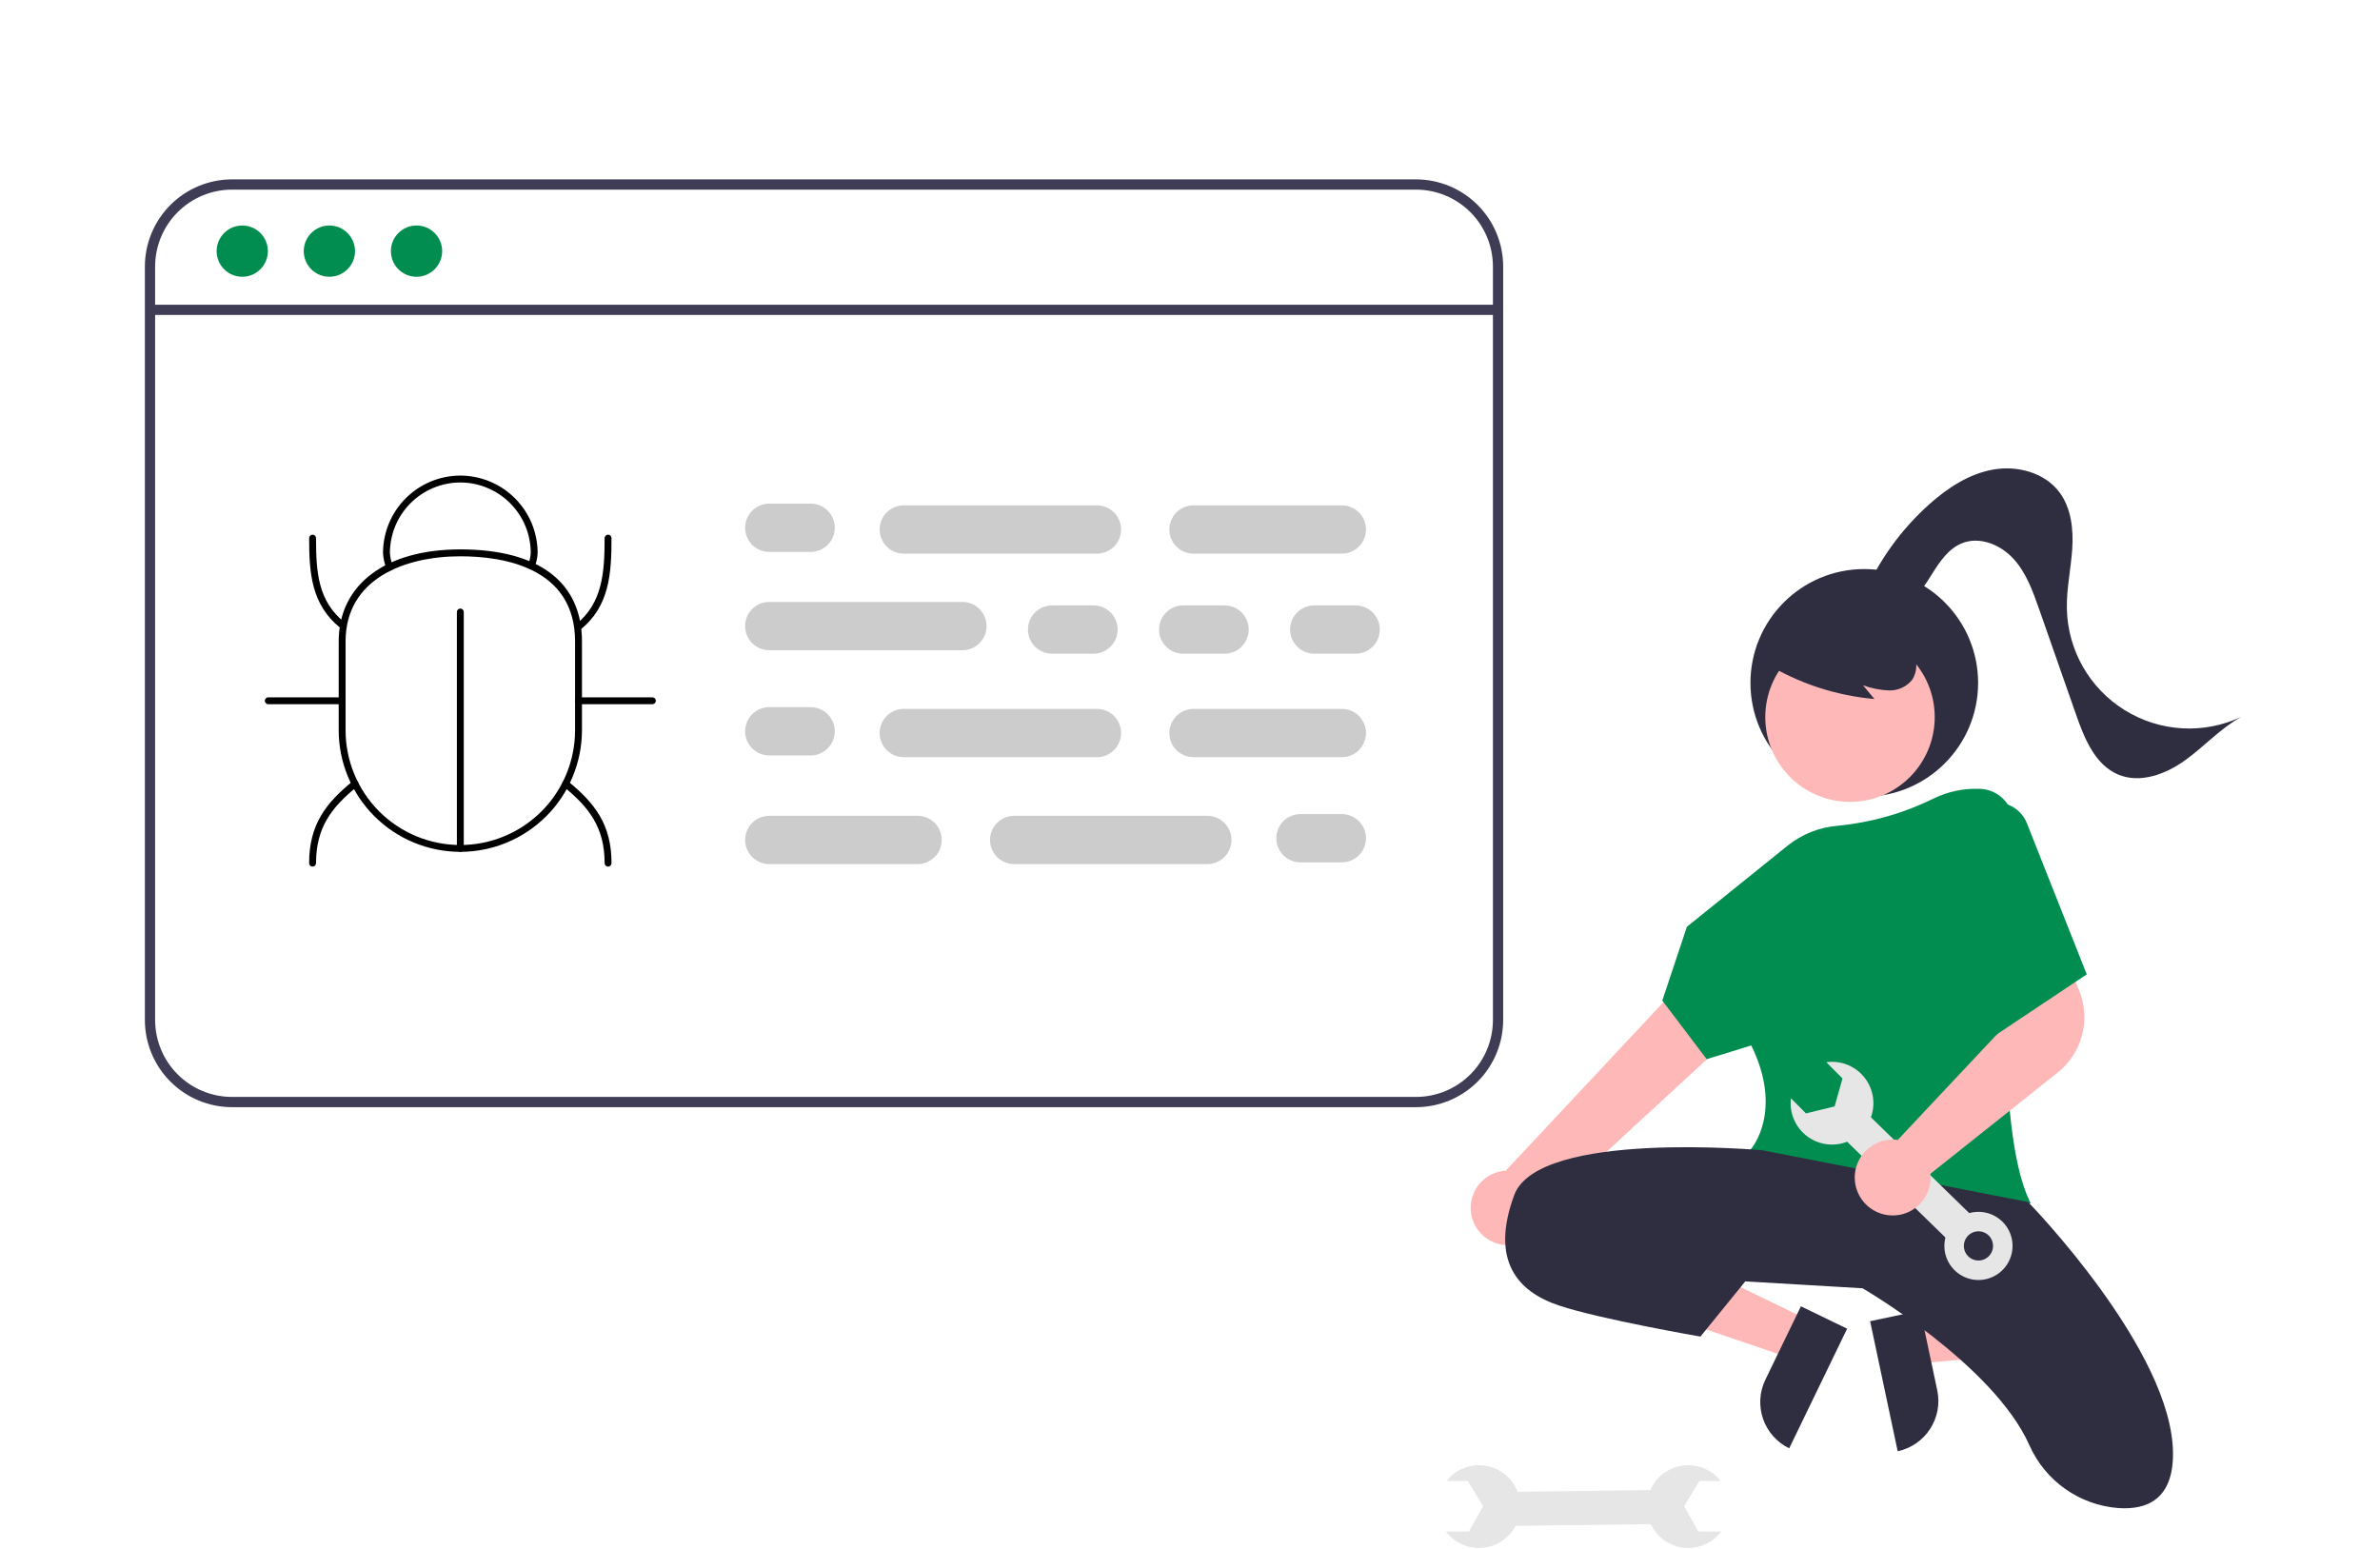 <svg width="690" height="449" viewBox="0 0 690 449" fill="none" xmlns="http://www.w3.org/2000/svg">
<g clip-path="url(#clip0_10575_53)">
<path d="M482.474 441.791L482.346 431.91L435.761 432.512L435.889 442.394L482.474 441.791Z" fill="#E6E6E6"/>
<path d="M499.027 443.996L492.374 443.976L488.262 436.639L492.707 429.327L498.888 429.345C497.34 427.376 495.215 425.94 492.81 425.24C490.405 424.54 487.841 424.61 485.478 425.44C483.115 426.27 481.07 427.819 479.632 429.87C478.194 431.92 477.433 434.369 477.457 436.874C477.48 439.379 478.287 441.813 479.764 443.836C481.241 445.859 483.315 447.369 485.693 448.154C488.072 448.94 490.636 448.961 493.028 448.215C495.419 447.469 497.517 445.994 499.027 443.996V443.996Z" fill="#E6E6E6"/>
<path d="M419.208 443.996L425.861 443.976L429.973 436.639L425.528 429.327L419.347 429.345C420.895 427.376 423.02 425.94 425.425 425.24C427.83 424.54 430.394 424.61 432.757 425.44C435.12 426.27 437.164 427.819 438.603 429.87C440.041 431.92 440.802 434.37 440.778 436.874C440.755 439.379 439.948 441.813 438.471 443.836C436.993 445.859 434.92 447.369 432.542 448.154C430.163 448.94 427.599 448.961 425.207 448.215C422.816 447.469 420.718 445.994 419.208 443.996V443.996Z" fill="#E6E6E6"/>
<path d="M540.486 230.969C558.712 230.969 573.486 216.195 573.486 197.969C573.486 179.744 558.712 164.969 540.486 164.969C522.261 164.969 507.486 179.744 507.486 197.969C507.486 216.195 522.261 230.969 540.486 230.969Z" fill="#2F2E41"/>
<path d="M553.859 383.226L556.401 395.219L603.871 391.124L600.12 373.423L553.859 383.226Z" fill="#FFB8B8"/>
<path d="M550.166 420.71L542.178 383.016L556.742 379.93L561.643 403.06C562.462 406.923 561.712 410.952 559.56 414.262C557.408 417.572 554.029 419.891 550.166 420.71L550.166 420.71Z" fill="#2F2E41"/>
<path d="M524.12 382.586L518.777 393.621L473.673 378.264L481.559 361.979L524.12 382.586Z" fill="#FFB8B8"/>
<path d="M511.809 399.976L522.113 378.695L535.511 385.183L518.72 419.862C516.961 419.01 515.386 417.82 514.086 416.36C512.787 414.899 511.788 413.197 511.146 411.35C510.504 409.504 510.232 407.549 510.346 405.597C510.46 403.646 510.957 401.735 511.809 399.976V399.976Z" fill="#2F2E41"/>
<path d="M435.259 360.793C436.803 361.081 438.391 361.026 439.912 360.633C441.432 360.241 442.848 359.519 444.06 358.52C445.272 357.521 446.249 356.268 446.925 354.85C447.6 353.432 447.956 351.884 447.968 350.313L522.342 281.742L503.872 267.437L436.534 339.38C433.894 339.535 431.403 340.653 429.533 342.522C427.662 344.391 426.543 346.881 426.385 349.52C426.228 352.16 427.045 354.765 428.68 356.843C430.316 358.92 432.656 360.326 435.259 360.793H435.259Z" fill="#FFB8B8"/>
<path d="M536.344 232.459C549.909 232.459 560.905 221.463 560.905 207.898C560.905 194.334 549.909 183.337 536.344 183.337C522.78 183.337 511.783 194.334 511.783 207.898C511.783 221.463 522.78 232.459 536.344 232.459Z" fill="#FFB8B8"/>
<path d="M558.386 352.273C541.158 352.273 520.408 348.644 507.608 333.796L507.319 333.461L507.616 333.133C507.713 333.026 517.13 322.265 507.727 303.072L494.799 307.05L481.929 290.061L489.058 268.672L518.236 245.168C522.417 241.819 527.506 239.802 532.846 239.379C542.511 238.445 551.925 235.763 560.631 231.466C564.615 229.53 569.003 228.571 573.431 228.667L574.005 228.684C575.351 228.721 576.676 229.033 577.899 229.598C579.122 230.163 580.217 230.971 581.119 231.972C582.02 232.973 582.709 234.147 583.143 235.422C583.578 236.698 583.748 238.048 583.645 239.391C581.667 265.021 578.173 326.935 588.437 348.252L588.702 348.803L588.11 348.954C578.354 351.148 568.386 352.262 558.386 352.273V352.273Z" fill="#008D4F"/>
<path d="M510.987 333.469C510.987 333.469 445.987 327.469 438.987 346.469C431.987 365.469 439.987 374.469 451.987 378.469C463.987 382.469 492.987 387.469 492.987 387.469L505.987 371.469L539.987 373.469C539.987 373.469 577.871 395.442 588.346 418.943C590.593 424.029 594.177 428.411 598.716 431.622C603.255 434.834 608.58 436.755 614.124 437.182C622.522 437.766 629.987 434.594 629.987 421.469C629.987 391.469 587.987 348.469 587.987 348.469L510.987 333.469Z" fill="#2F2E41"/>
<path d="M461.486 362.969C461.486 362.969 478.486 357.969 505.486 370.969Z" fill="#2F2E41"/>
<path d="M511.843 192.235C521.435 198.09 532.248 201.653 543.442 202.647L540.111 198.656C542.536 199.553 545.088 200.059 547.672 200.157C548.966 200.195 550.25 199.929 551.422 199.38C552.595 198.831 553.622 198.016 554.422 196.998C555.075 195.942 555.463 194.743 555.553 193.504C555.643 192.265 555.432 191.023 554.937 189.883C553.922 187.61 552.342 185.635 550.348 184.145C546.813 181.348 542.641 179.47 538.204 178.677C533.767 177.884 529.202 178.201 524.917 179.6C521.978 180.478 519.346 182.167 517.322 184.472C516.327 185.633 515.636 187.023 515.311 188.517C514.986 190.012 515.037 191.563 515.459 193.033" fill="#2F2E41"/>
<path d="M540.309 172.604C544.673 162.471 551.205 153.418 559.445 146.082C564.737 141.38 570.918 137.339 577.892 136.12C584.866 134.9 592.725 136.989 597.002 142.631C600.5 147.244 601.154 153.423 600.769 159.2C600.384 164.976 599.093 170.696 599.216 176.484C599.343 182.39 600.942 188.17 603.868 193.301C606.795 198.432 610.957 202.75 615.976 205.864C620.996 208.979 626.713 210.79 632.61 211.134C638.507 211.478 644.396 210.344 649.743 207.835C643.722 211.164 639.029 216.433 633.439 220.443C627.848 224.453 620.476 227.203 614.126 224.553C607.408 221.749 604.327 214.134 601.92 207.263L591.189 176.624C589.364 171.415 587.45 166.052 583.727 161.978C580.004 157.905 573.962 155.422 568.837 157.47C564.953 159.022 562.425 162.727 560.207 166.274C557.989 169.82 555.65 173.594 551.903 175.453C548.157 177.313 542.605 176.168 541.38 172.168" fill="#2F2E41"/>
<path d="M539.625 321.192L532.729 328.27L566.095 360.784L572.992 353.706L539.625 321.192Z" fill="#E6E6E6"/>
<path d="M566.51 354.289C565.146 355.689 564.227 357.462 563.871 359.384C563.514 361.305 563.736 363.29 564.507 365.086C565.278 366.881 566.565 368.408 568.204 369.473C569.843 370.538 571.761 371.093 573.715 371.067C575.67 371.042 577.573 370.438 579.184 369.331C580.795 368.224 582.041 366.665 582.766 364.849C583.49 363.034 583.66 361.045 583.254 359.133C582.848 357.221 581.884 355.472 580.484 354.108C578.607 352.279 576.08 351.271 573.46 351.304C570.839 351.338 568.339 352.412 566.51 354.289V354.289ZM576.621 364.142C576.036 364.742 575.287 365.155 574.467 365.329C573.648 365.503 572.795 365.43 572.017 365.119C571.239 364.809 570.571 364.275 570.097 363.584C569.622 362.894 569.363 362.078 569.353 361.241C569.342 360.403 569.579 359.581 570.036 358.879C570.492 358.176 571.147 357.625 571.916 357.294C572.686 356.964 573.536 356.869 574.36 357.022C575.184 357.174 575.943 357.568 576.543 358.153C577.348 358.937 577.808 360.008 577.822 361.131C577.837 362.254 577.405 363.337 576.621 364.142Z" fill="#E6E6E6"/>
<path d="M529.479 307.929L534.17 312.646L531.89 320.742L523.576 322.77L519.218 318.387C518.92 320.874 519.408 323.391 520.613 325.587C521.819 327.783 523.681 329.546 525.939 330.63C528.197 331.714 530.738 332.064 533.205 331.632C535.672 331.199 537.942 330.005 539.696 328.217C541.451 326.429 542.601 324.137 542.987 321.662C543.373 319.187 542.975 316.654 541.848 314.416C540.722 312.179 538.923 310.351 536.705 309.187C534.487 308.024 531.96 307.584 529.479 307.929V307.929Z" fill="#E6E6E6"/>
<path d="M548.736 352.359C548.312 352.359 547.889 352.335 547.468 352.289C544.999 352.002 542.7 350.89 540.943 349.133C539.185 347.376 538.074 345.076 537.788 342.607C537.612 341.067 537.764 339.507 538.233 338.03C538.702 336.553 539.478 335.191 540.51 334.035C541.542 332.878 542.807 331.953 544.222 331.319C545.636 330.685 547.169 330.358 548.719 330.357C549.209 330.36 549.699 330.396 550.185 330.467L583.763 294.722L580.258 283.037L597.863 275.145L602.797 287.205C604.45 291.291 604.742 295.8 603.629 300.065C602.517 304.329 600.059 308.121 596.62 310.878L559.659 340.279C559.698 340.637 559.718 340.997 559.719 341.357C559.718 342.904 559.391 344.434 558.76 345.846C558.128 347.258 557.207 348.522 556.055 349.554C554.049 351.366 551.44 352.366 548.736 352.359Z" fill="#FFB8B8"/>
<path d="M574.986 233.469C576.151 232.952 577.407 232.675 578.681 232.656C579.955 232.636 581.22 232.874 582.399 233.356C583.579 233.838 584.649 234.553 585.545 235.458C586.441 236.364 587.145 237.441 587.614 238.625L604.986 282.469L577.986 300.469L574.986 233.469Z" fill="#008D4F"/>
<path d="M435.795 295.707V77.262C435.785 70.565 433.121 64.145 428.385 59.41C423.649 54.674 417.229 52.01 410.532 52H67.262C60.565 52.01 54.145 54.674 49.41 59.41C44.674 64.145 42.01 70.565 42 77.262V295.707C42.01 302.404 44.674 308.824 49.41 313.56C54.145 318.295 60.565 320.96 67.262 320.969H410.532C417.229 320.96 423.649 318.295 428.385 313.56C433.121 308.824 435.785 302.404 435.795 295.707ZM67.262 317.997C61.353 317.99 55.687 315.639 51.509 311.461C47.33 307.282 44.979 301.616 44.972 295.707V77.262C44.979 71.353 47.33 65.687 51.509 61.509C55.687 57.33 61.353 54.979 67.262 54.972H410.532C416.442 54.979 422.107 57.33 426.286 61.509C430.465 65.687 432.815 71.353 432.823 77.262V295.707C432.815 301.616 430.465 307.282 426.286 311.461C422.107 315.639 416.442 317.99 410.532 317.997H67.262Z" fill="#3F3D56"/>
<path d="M432.823 91.303H44.972C44.578 91.303 44.2 91.147 43.922 90.868C43.643 90.589 43.486 90.211 43.486 89.817C43.486 89.423 43.643 89.045 43.922 88.766C44.2 88.488 44.578 88.331 44.972 88.331H432.823C433.217 88.331 433.595 88.488 433.874 88.766C434.152 89.045 434.309 89.423 434.309 89.817C434.309 90.211 434.152 90.589 433.874 90.868C433.595 91.147 433.217 91.303 432.823 91.303Z" fill="#3F3D56"/>
<path d="M70.235 80.234C74.338 80.234 77.665 76.908 77.665 72.804C77.665 68.701 74.338 65.374 70.235 65.374C66.131 65.374 62.805 68.701 62.805 72.804C62.805 76.908 66.131 80.234 70.235 80.234Z" fill="#008D4F"/>
<path d="M95.496 80.234C99.6 80.234 102.927 76.908 102.927 72.804C102.927 68.701 99.6 65.374 95.496 65.374C91.393 65.374 88.066 68.701 88.066 72.804C88.066 76.908 91.393 80.234 95.496 80.234Z" fill="#008D4F"/>
<path d="M120.759 80.234C124.863 80.234 128.189 76.908 128.189 72.804C128.189 68.701 124.863 65.374 120.759 65.374C116.656 65.374 113.329 68.701 113.329 72.804C113.329 76.908 116.656 80.234 120.759 80.234Z" fill="#008D4F"/>
<path d="M176.288 251.232C176.156 251.232 176.026 251.206 175.905 251.156C175.784 251.105 175.673 251.032 175.581 250.939C175.488 250.846 175.414 250.736 175.364 250.614C175.313 250.493 175.288 250.363 175.288 250.232C175.288 239.805 170.717 233.989 163.342 227.985C163.24 227.902 163.155 227.8 163.093 227.684C163.03 227.568 162.991 227.442 162.977 227.311C162.963 227.18 162.976 227.048 163.013 226.922C163.051 226.795 163.113 226.678 163.196 226.576C163.279 226.474 163.382 226.389 163.497 226.327C163.613 226.265 163.74 226.226 163.871 226.213C164.002 226.199 164.134 226.212 164.26 226.25C164.386 226.288 164.503 226.35 164.605 226.434C172.435 232.809 177.288 239.014 177.288 250.232C177.288 250.363 177.262 250.493 177.212 250.614C177.161 250.736 177.088 250.846 176.995 250.939C176.902 251.032 176.792 251.105 176.67 251.156C176.549 251.206 176.419 251.232 176.288 251.232Z" fill="black"/>
<path d="M90.625 251.232C90.494 251.232 90.364 251.206 90.242 251.156C90.121 251.105 90.011 251.032 89.918 250.939C89.825 250.846 89.751 250.736 89.701 250.614C89.651 250.493 89.625 250.363 89.625 250.232C89.625 239.014 94.478 232.809 102.308 226.434C102.409 226.35 102.527 226.288 102.653 226.25C102.779 226.212 102.911 226.199 103.042 226.213C103.172 226.226 103.299 226.265 103.415 226.327C103.531 226.389 103.633 226.474 103.716 226.576C103.8 226.678 103.862 226.795 103.899 226.922C103.937 227.048 103.949 227.18 103.936 227.311C103.922 227.442 103.883 227.568 103.82 227.684C103.757 227.8 103.673 227.902 103.57 227.985C96.196 233.989 91.625 239.806 91.625 250.232C91.625 250.363 91.599 250.493 91.549 250.614C91.499 250.736 91.425 250.846 91.332 250.939C91.239 251.032 91.129 251.105 91.008 251.156C90.886 251.206 90.756 251.232 90.625 251.232Z" fill="black"/>
<path d="M167.722 182.701C167.516 182.701 167.314 182.638 167.145 182.519C166.977 182.4 166.849 182.231 166.78 182.037C166.71 181.842 166.703 181.631 166.759 181.432C166.814 181.233 166.93 181.056 167.09 180.926C174.671 174.755 175.287 165.987 175.287 156.003C175.287 155.737 175.393 155.483 175.58 155.296C175.768 155.108 176.022 155.003 176.287 155.003C176.553 155.003 176.807 155.108 176.995 155.296C177.182 155.483 177.287 155.737 177.287 156.003C177.287 166.508 176.615 175.75 168.353 182.477C168.175 182.622 167.952 182.702 167.722 182.701V182.701Z" fill="black"/>
<path d="M99.191 182.166C98.961 182.167 98.738 182.087 98.56 181.942C90.297 175.215 89.625 166.215 89.625 156.003C89.625 155.737 89.73 155.483 89.918 155.296C90.105 155.108 90.36 155.003 90.625 155.003C90.89 155.003 91.145 155.108 91.332 155.296C91.52 155.483 91.625 155.737 91.625 156.003C91.625 166.039 92.228 174.208 99.823 180.391C99.983 180.521 100.099 180.698 100.154 180.897C100.21 181.096 100.203 181.307 100.133 181.501C100.064 181.696 99.936 181.864 99.768 181.983C99.599 182.102 99.397 182.166 99.191 182.166V182.166Z" fill="black"/>
<path d="M189.137 204.152H167.722C167.456 204.152 167.202 204.047 167.015 203.859C166.827 203.672 166.722 203.417 166.722 203.152C166.722 202.887 166.827 202.632 167.015 202.445C167.202 202.257 167.456 202.152 167.722 202.152H189.137C189.402 202.152 189.657 202.257 189.844 202.445C190.032 202.632 190.137 202.887 190.137 203.152C190.137 203.417 190.032 203.672 189.844 203.859C189.657 204.047 189.402 204.152 189.137 204.152Z" fill="black"/>
<path d="M99.192 204.152H77.776C77.511 204.152 77.257 204.047 77.069 203.859C76.882 203.672 76.776 203.417 76.776 203.152C76.776 202.887 76.882 202.632 77.069 202.445C77.257 202.257 77.511 202.152 77.776 202.152H99.192C99.457 202.152 99.712 202.257 99.899 202.445C100.087 202.632 100.192 202.887 100.192 203.152C100.192 203.417 100.087 203.672 99.899 203.859C99.712 204.047 99.457 204.152 99.192 204.152Z" fill="black"/>
<path d="M133.456 246.948C133.325 246.948 133.195 246.923 133.073 246.872C132.952 246.822 132.842 246.749 132.749 246.656C132.656 246.563 132.582 246.453 132.532 246.331C132.482 246.21 132.456 246.08 132.456 245.948V177.419C132.456 177.153 132.561 176.899 132.749 176.712C132.936 176.524 133.191 176.419 133.456 176.419C133.721 176.419 133.976 176.524 134.163 176.712C134.351 176.899 134.456 177.153 134.456 177.419V245.948C134.456 246.08 134.43 246.21 134.38 246.331C134.33 246.453 134.256 246.563 134.163 246.656C134.07 246.749 133.96 246.822 133.839 246.872C133.717 246.923 133.587 246.948 133.456 246.948V246.948Z" fill="black"/>
<path d="M133.456 246.948C124.106 246.938 115.143 243.219 108.532 236.608C101.921 229.996 98.202 221.033 98.191 211.683V185.966C98.191 169.498 111.704 159.267 133.456 159.267C156.197 159.267 168.721 168.749 168.721 185.966V211.683C168.711 221.033 164.992 229.997 158.381 236.608C151.769 243.219 142.806 246.938 133.456 246.948V246.948ZM133.456 161.267C117.375 161.267 100.191 167.756 100.191 185.966V211.683C100.189 216.053 101.048 220.381 102.718 224.419C104.389 228.457 106.839 232.126 109.928 235.217C113.017 238.308 116.685 240.76 120.722 242.433C124.759 244.105 129.086 244.966 133.456 244.966C137.826 244.966 142.153 244.105 146.19 242.433C150.227 240.76 153.895 238.308 156.985 235.217C160.074 232.126 162.524 228.457 164.194 224.419C165.865 220.381 166.724 216.053 166.721 211.683V185.966C166.721 164.476 145.879 161.267 133.456 161.267V161.267Z" fill="black"/>
<path d="M112.959 165.441C112.759 165.441 112.564 165.381 112.398 165.269C112.233 165.157 112.104 164.997 112.03 164.811C111.453 163.366 111.119 161.834 111.042 160.28C111.059 154.351 113.419 148.669 117.606 144.472C121.793 140.275 127.469 137.902 133.397 137.87H133.512C139.433 137.899 145.104 140.263 149.291 144.45C153.478 148.636 155.843 154.306 155.872 160.227C155.82 161.674 155.512 163.1 154.961 164.438C154.859 164.682 154.665 164.875 154.421 164.976C154.177 165.076 153.903 165.077 153.659 164.976C153.415 164.876 153.22 164.683 153.118 164.44C153.015 164.196 153.013 163.922 153.112 163.677C153.569 162.569 153.826 161.388 153.873 160.19C153.837 154.804 151.679 149.65 147.867 145.846C144.055 142.041 138.896 139.894 133.51 139.87H133.4C128.008 139.897 122.845 142.051 119.032 145.864C115.22 149.677 113.067 154.84 113.041 160.232C113.111 161.549 113.398 162.846 113.888 164.07C113.948 164.222 113.97 164.386 113.953 164.548C113.935 164.711 113.878 164.866 113.786 165.001C113.695 165.136 113.572 165.247 113.428 165.324C113.283 165.401 113.123 165.441 112.96 165.441H112.959Z" fill="black"/>
<path d="M235.02 160.003H223.02C221.163 160.003 219.383 159.265 218.07 157.952C216.757 156.64 216.02 154.859 216.02 153.003C216.02 151.146 216.757 149.366 218.07 148.053C219.383 146.74 221.163 146.003 223.02 146.003H235.02C236.876 146.003 238.657 146.74 239.969 148.053C241.282 149.366 242.02 151.146 242.02 153.003C242.02 154.859 241.282 156.64 239.969 157.952C238.657 159.265 236.876 160.003 235.02 160.003V160.003Z" fill="#CCCCCC"/>
<path d="M317.02 189.503H305.02C303.163 189.503 301.383 188.765 300.07 187.452C298.757 186.14 298.02 184.359 298.02 182.503C298.02 180.646 298.757 178.866 300.07 177.553C301.383 176.24 303.163 175.503 305.02 175.503H317.02C318.876 175.503 320.657 176.24 321.969 177.553C323.282 178.866 324.02 180.646 324.02 182.503C324.02 184.359 323.282 186.14 321.969 187.452C320.657 188.765 318.876 189.503 317.02 189.503V189.503Z" fill="#CCCCCC"/>
<path d="M355.02 189.503H343.02C341.163 189.503 339.383 188.765 338.07 187.452C336.757 186.14 336.02 184.359 336.02 182.503C336.02 180.646 336.757 178.866 338.07 177.553C339.383 176.24 341.163 175.503 343.02 175.503H355.02C356.876 175.503 358.657 176.24 359.969 177.553C361.282 178.866 362.02 180.646 362.02 182.503C362.02 184.359 361.282 186.14 359.969 187.452C358.657 188.765 356.876 189.503 355.02 189.503V189.503Z" fill="#CCCCCC"/>
<path d="M393.02 189.503H381.02C379.163 189.503 377.383 188.765 376.07 187.452C374.757 186.14 374.02 184.359 374.02 182.503C374.02 180.646 374.757 178.866 376.07 177.553C377.383 176.24 379.163 175.503 381.02 175.503H393.02C394.876 175.503 396.657 176.24 397.969 177.553C399.282 178.866 400.02 180.646 400.02 182.503C400.02 184.359 399.282 186.14 397.969 187.452C396.657 188.765 394.876 189.503 393.02 189.503V189.503Z" fill="#CCCCCC"/>
<path d="M318.02 160.503H262.02C260.163 160.503 258.383 159.765 257.07 158.452C255.757 157.14 255.02 155.359 255.02 153.503C255.02 151.646 255.757 149.866 257.07 148.553C258.383 147.24 260.163 146.503 262.02 146.503H318.02C319.876 146.503 321.657 147.24 322.969 148.553C324.282 149.866 325.02 151.646 325.02 153.503C325.02 155.359 324.282 157.14 322.969 158.452C321.657 159.765 319.876 160.503 318.02 160.503Z" fill="#CCCCCC"/>
<path d="M279.02 188.503H223.02C221.163 188.503 219.383 187.765 218.07 186.452C216.757 185.14 216.02 183.359 216.02 181.503C216.02 179.646 216.757 177.866 218.07 176.553C219.383 175.24 221.163 174.503 223.02 174.503H279.02C280.876 174.503 282.657 175.24 283.969 176.553C285.282 177.866 286.02 179.646 286.02 181.503C286.02 183.359 285.282 185.14 283.969 186.452C282.657 187.765 280.876 188.503 279.02 188.503Z" fill="#CCCCCC"/>
<path d="M389.02 160.503H346.02C344.163 160.503 342.383 159.765 341.07 158.452C339.757 157.14 339.02 155.359 339.02 153.503C339.02 151.646 339.757 149.866 341.07 148.553C342.383 147.24 344.163 146.503 346.02 146.503H389.02C390.876 146.503 392.657 147.24 393.969 148.553C395.282 149.866 396.02 151.646 396.02 153.503C396.02 155.359 395.282 157.14 393.969 158.452C392.657 159.765 390.876 160.503 389.02 160.503Z" fill="#CCCCCC"/>
<path d="M235.02 219.003H223.02C221.163 219.003 219.383 218.265 218.07 216.952C216.757 215.64 216.02 213.859 216.02 212.003C216.02 210.146 216.757 208.366 218.07 207.053C219.383 205.74 221.163 205.003 223.02 205.003H235.02C236.876 205.003 238.657 205.74 239.969 207.053C241.282 208.366 242.02 210.146 242.02 212.003C242.02 213.859 241.282 215.64 239.969 216.952C238.657 218.265 236.876 219.003 235.02 219.003V219.003Z" fill="#CCCCCC"/>
<path d="M318.02 219.503H262.02C260.163 219.503 258.383 218.765 257.07 217.452C255.757 216.14 255.02 214.359 255.02 212.503C255.02 210.646 255.757 208.866 257.07 207.553C258.383 206.24 260.163 205.503 262.02 205.503H318.02C319.876 205.503 321.657 206.24 322.969 207.553C324.282 208.866 325.02 210.646 325.02 212.503C325.02 214.359 324.282 216.14 322.969 217.452C321.657 218.765 319.876 219.503 318.02 219.503V219.503Z" fill="#CCCCCC"/>
<path d="M389.02 219.503H346.02C344.163 219.503 342.383 218.765 341.07 217.452C339.757 216.14 339.02 214.359 339.02 212.503C339.02 210.646 339.757 208.866 341.07 207.553C342.383 206.24 344.163 205.503 346.02 205.503H389.02C390.876 205.503 392.657 206.24 393.969 207.553C395.282 208.866 396.02 210.646 396.02 212.503C396.02 214.359 395.282 216.14 393.969 217.452C392.657 218.765 390.876 219.503 389.02 219.503V219.503Z" fill="#CCCCCC"/>
<path d="M370.02 243.003C370.022 241.147 370.76 239.368 372.072 238.055C373.384 236.743 375.164 236.005 377.02 236.003H389.02C390.876 236.003 392.657 236.74 393.969 238.053C395.282 239.366 396.02 241.146 396.02 243.003C396.02 244.859 395.282 246.64 393.969 247.952C392.657 249.265 390.876 250.003 389.02 250.003H377.02C375.164 250.001 373.384 249.262 372.072 247.95C370.76 246.638 370.022 244.859 370.02 243.003V243.003Z" fill="#CCCCCC"/>
<path d="M287.02 243.503C287.022 241.647 287.76 239.868 289.072 238.555C290.384 237.243 292.164 236.505 294.02 236.503H350.02C351.876 236.503 353.657 237.24 354.969 238.553C356.282 239.866 357.02 241.646 357.02 243.503C357.02 245.359 356.282 247.14 354.969 248.452C353.657 249.765 351.876 250.503 350.02 250.503H294.02C292.164 250.501 290.384 249.762 289.072 248.45C287.76 247.138 287.022 245.359 287.02 243.503Z" fill="#CCCCCC"/>
<path d="M216.02 243.503C216.022 241.647 216.76 239.868 218.072 238.555C219.384 237.243 221.164 236.505 223.02 236.503H266.02C267.876 236.503 269.657 237.24 270.969 238.553C272.282 239.866 273.02 241.646 273.02 243.503C273.02 245.359 272.282 247.14 270.969 248.452C269.657 249.765 267.876 250.503 266.02 250.503H223.02C221.164 250.501 219.384 249.762 218.072 248.45C216.76 247.138 216.022 245.359 216.02 243.503Z" fill="#CCCCCC"/>
</g>
<defs>
<clipPath id="clip0_10575_53">
<rect width="690" height="448.759" fill="white"/>
</clipPath>
</defs>
</svg>
